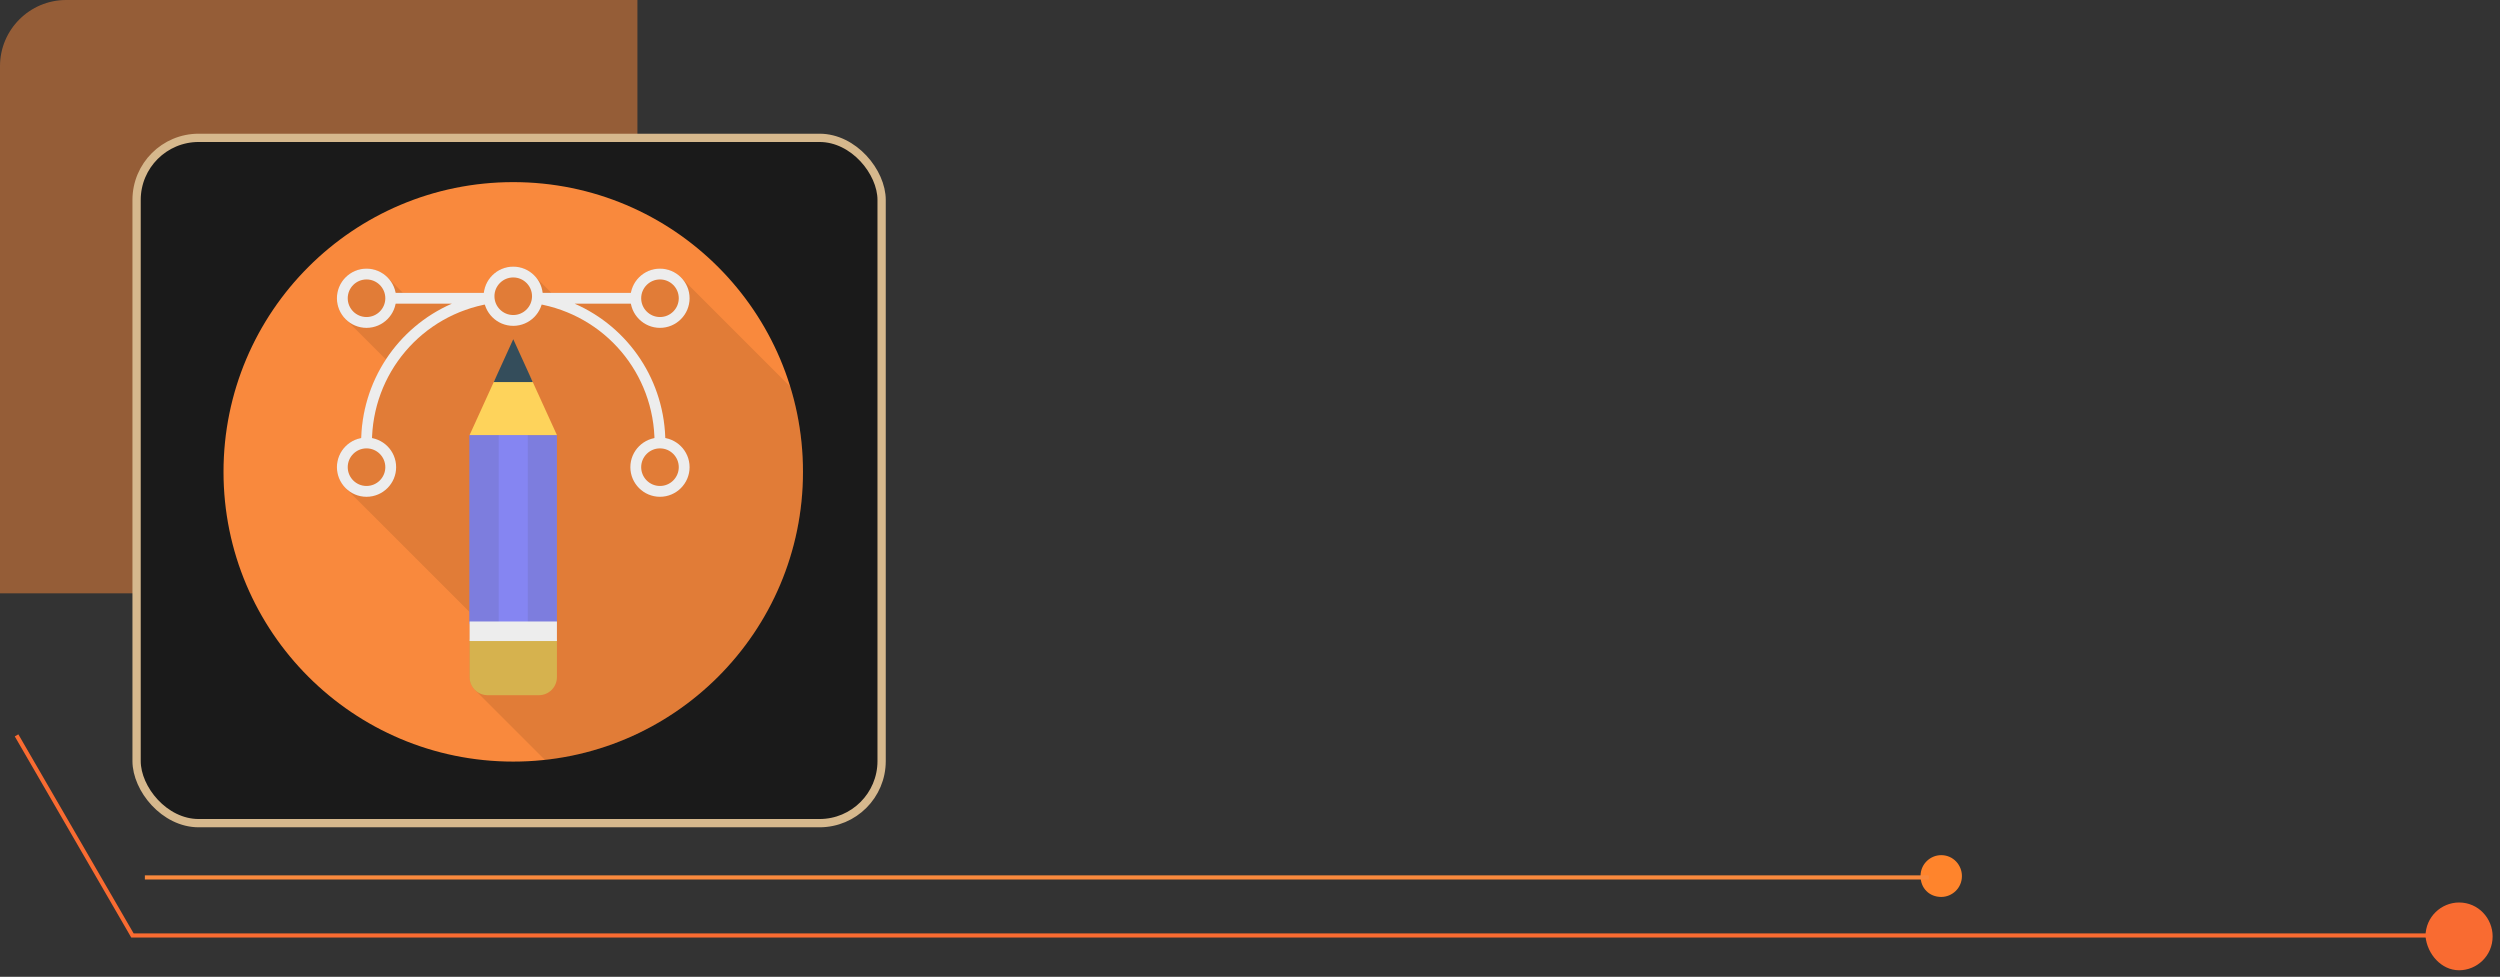 <svg width="302" height="118" viewBox="0 0 302 118" fill="none" xmlns="http://www.w3.org/2000/svg">
<rect x="0" y="0" width="302" height="118" fill="#333333" stroke="none"/>
<path d="M0 8C0 3.582 3.582 0 8 0H77V71.672H0V8Z" fill="#F9893D" fill-opacity="0.5"/>
<rect x="16.5" y="16.652" width="90" height="82.785" rx="7.5" fill="#1A1A1A" stroke="#D6B88D"/>
<rect x="19" y="20.189" width="84" height="74.7" rx="8" fill="#1A1A1A"/>
<path d="M294.5 113.006L16 113.006L2 88.832" stroke="#F96B31" stroke-width="0.5" stroke-miterlimit="10"/>
<path d="M234.5 108.35C235.816 108.35 237 107.287 237 105.826C237 104.498 235.947 103.302 234.5 103.302C233.184 103.302 232 104.365 232 105.826C232 107.287 233.053 108.35 234.5 108.35Z" fill="#FF842C"/>
<path d="M17.5 105.994L41.388 105.994L233 105.994" stroke="#F9893D" stroke-width="0.5" stroke-miterlimit="10"/>
<path d="M297.055 117.208C299.189 117.208 301.11 115.485 301.11 113.115C301.11 110.96 299.402 109.021 297.055 109.021C294.921 109.021 293 110.745 293 113.115C293.213 115.269 294.921 117.208 297.055 117.208Z" fill="#F96B31"/>
<path d="M62 92C81.33 92 97 76.33 97 57C97 37.67 81.33 22 62 22C42.67 22 27 37.67 27 57C27 76.33 42.67 92 62 92Z" fill="#F9893D"/>
<path opacity="0.1" d="M82.24 33.487L82.213 33.465C81.573 32.842 80.692 32.453 79.724 32.453C77.98 32.453 76.519 33.717 76.213 35.373H66.605L64.816 33.585C64.488 33.164 64.073 32.825 63.597 32.584C63.116 32.344 62.574 32.207 62 32.207C60.168 32.207 58.653 33.596 58.451 35.373H48.667L46.879 33.585L46.873 33.59C46.223 32.896 45.304 32.453 44.276 32.453C42.307 32.453 40.699 34.055 40.699 36.03C40.699 37.042 41.126 37.955 41.804 38.611L46.627 43.429C44.834 46.18 43.756 49.434 43.647 52.917C41.973 53.218 40.699 54.678 40.699 56.434C40.699 57.451 41.126 58.364 41.804 59.015L56.728 73.934V81.803C56.728 82.438 57.002 83.001 57.434 83.395L57.428 83.4L65.818 91.789C83.352 89.888 97.002 75.04 97.002 57C97.002 53.418 96.461 49.963 95.461 46.708L82.267 33.514C82.256 33.508 82.245 33.498 82.24 33.487Z" fill="black"/>
<path d="M56.727 52.559H67.276V75.392H56.727V52.559Z" fill="#7D7DDE"/>
<path d="M56.727 52.559H60.243V75.392H56.727V52.559Z" fill="#7D7DDE"/>
<path d="M60.242 52.559H63.759V75.392H60.242V52.559Z" fill="#8585F2"/>
<path d="M62.098 41.924L59.644 46.151L56.727 52.558H67.276L64.358 46.151L62.098 41.924Z" fill="#FED35B"/>
<path d="M59.645 46.153H64.359L62.002 40.977L59.645 46.153Z" fill="#344D5B"/>
<path d="M44.276 60.012C42.304 60.012 40.699 58.407 40.699 56.434C40.699 54.462 42.304 52.857 44.276 52.857C46.249 52.857 47.853 54.462 47.853 56.434C47.853 58.407 46.249 60.012 44.276 60.012ZM44.276 54.164C43.024 54.164 42.006 55.183 42.006 56.434C42.006 57.686 43.024 58.705 44.276 58.705C45.528 58.705 46.546 57.686 46.546 56.434C46.546 55.183 45.528 54.164 44.276 54.164Z" fill="#EDEDED"/>
<path d="M79.725 60.012C77.753 60.012 76.148 58.407 76.148 56.434C76.148 54.462 77.753 52.857 79.725 52.857C81.698 52.857 83.302 54.462 83.302 56.434C83.302 58.407 81.698 60.012 79.725 60.012ZM79.725 54.164C78.474 54.164 77.455 55.183 77.455 56.434C77.455 57.686 78.474 58.705 79.725 58.705C80.977 58.705 81.995 57.686 81.995 56.434C81.995 55.183 80.977 54.164 79.725 54.164Z" fill="#EDEDED"/>
<path d="M44.276 39.605C42.304 39.605 40.699 38.001 40.699 36.028C40.699 34.056 42.304 32.451 44.276 32.451C46.249 32.451 47.853 34.056 47.853 36.028C47.853 38.001 46.249 39.605 44.276 39.605ZM44.276 33.758C43.024 33.758 42.006 34.776 42.006 36.028C42.006 37.28 43.024 38.298 44.276 38.298C45.528 38.298 46.546 37.28 46.546 36.028C46.546 34.776 45.528 33.758 44.276 33.758Z" fill="#EDEDED"/>
<path d="M79.725 39.605C77.753 39.605 76.148 38.001 76.148 36.028C76.148 34.056 77.753 32.451 79.725 32.451C81.698 32.451 83.302 34.056 83.302 36.028C83.302 38.001 81.698 39.605 79.725 39.605ZM79.725 33.758C78.474 33.758 77.455 34.776 77.455 36.028C77.455 37.28 78.474 38.298 79.725 38.298C80.977 38.298 81.995 37.28 81.995 36.028C81.995 34.776 80.977 33.758 79.725 33.758Z" fill="#EDEDED"/>
<path d="M61.999 39.363C60.027 39.363 58.422 37.758 58.422 35.786C58.422 33.814 60.027 32.209 61.999 32.209C63.971 32.209 65.576 33.814 65.576 35.786C65.576 37.758 63.971 39.363 61.999 39.363ZM61.999 33.516C60.747 33.516 59.729 34.534 59.729 35.786C59.729 37.038 60.747 38.056 61.999 38.056C63.251 38.056 64.269 37.038 64.269 35.786C64.269 34.534 63.251 33.516 61.999 33.516Z" fill="#EDEDED"/>
<path d="M44.928 53.511H43.621C43.621 46.047 48.032 39.545 54.587 36.682H47.198V35.375H59.088L59.194 36.673C50.928 38.04 44.928 45.121 44.928 53.511Z" fill="#EDEDED"/>
<path d="M80.378 53.511H79.071C79.071 45.121 73.071 38.04 64.805 36.673L64.911 35.375H76.801V36.682H69.412C75.967 39.545 80.378 46.047 80.378 53.511Z" fill="#EDEDED"/>
<path d="M56.727 77.219V81.8C56.727 83.003 57.702 83.979 58.905 83.979H65.098C66.301 83.979 67.276 83.003 67.276 81.8V77.219H56.727Z" fill="#D6B24E"/>
<path d="M56.727 75.076H67.276V77.437H56.727V75.076Z" fill="#EDEDED"/>
</svg>
